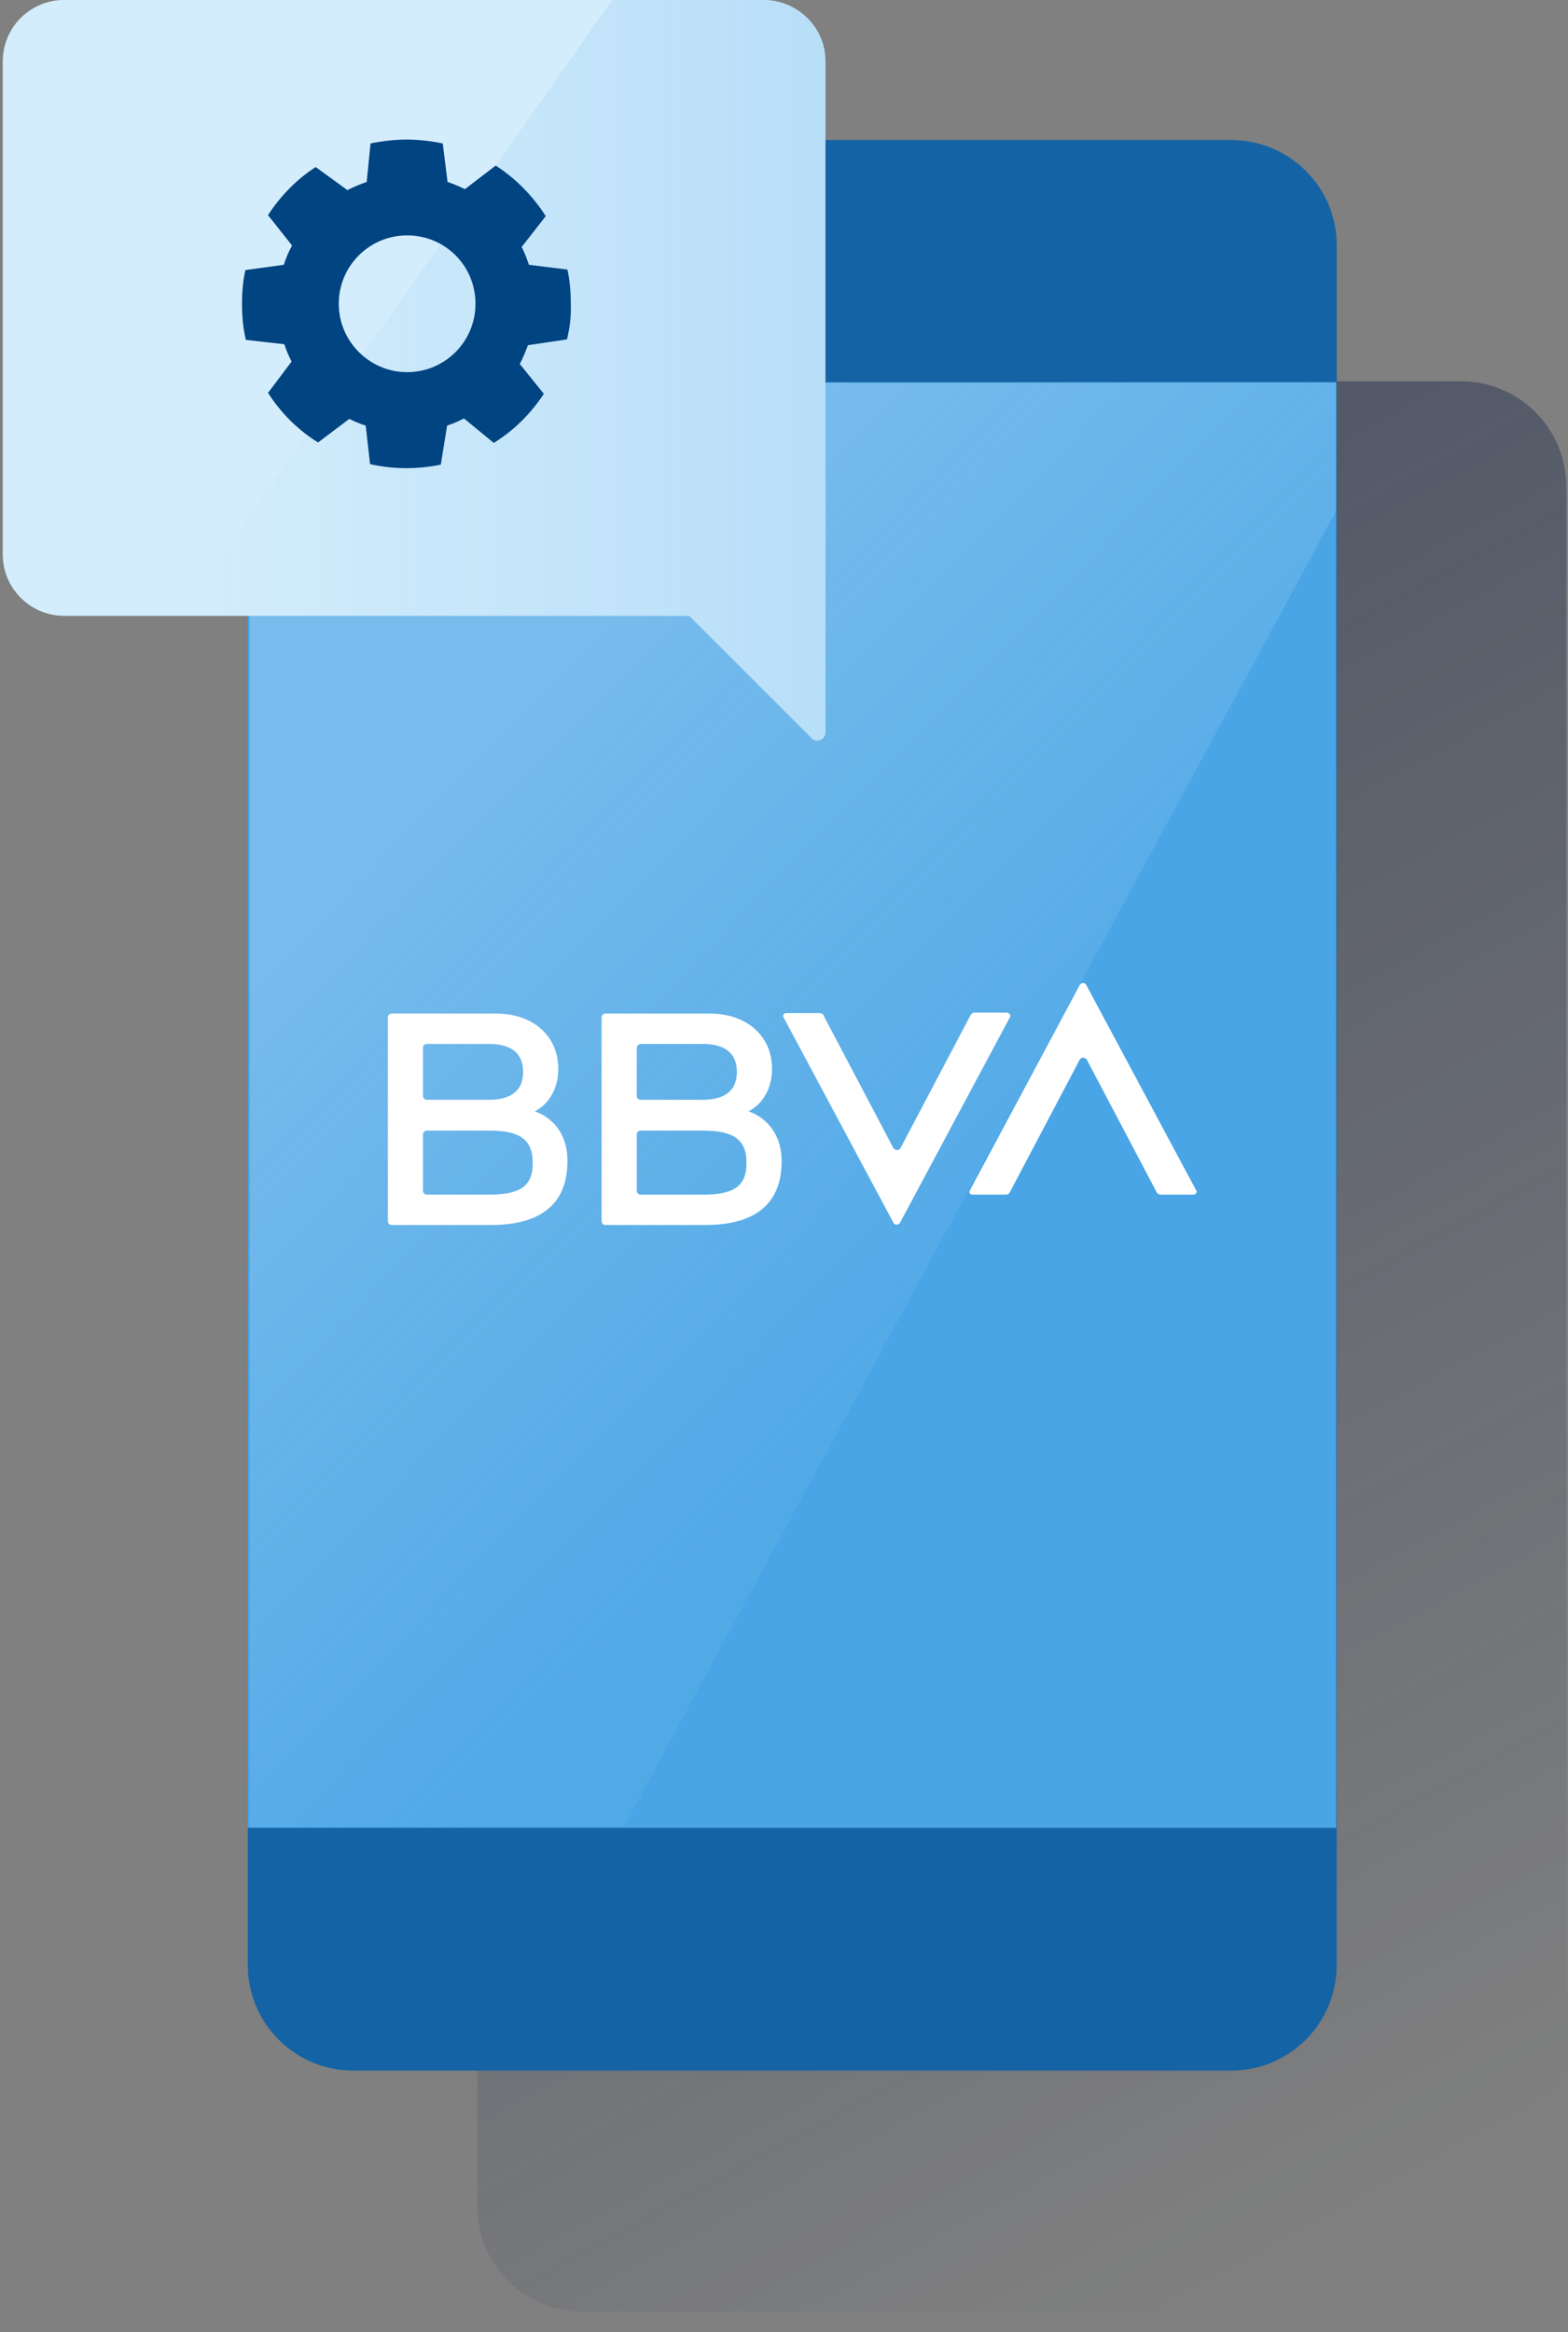 <?xml version="1.0" encoding="UTF-8"?>
<svg width="76px" height="113px" viewBox="0 0 76 113" version="1.1" xmlns="http://www.w3.org/2000/svg" xmlns:xlink="http://www.w3.org/1999/xlink">
    <rect x="0" y="0" width="76" height="113" fill="#808080" stroke="none"/>
    <!-- Generator: Sketch 55.2 (78181) - https://sketchapp.com -->
    <title>World/World Copy</title>
    <desc>Created with Sketch.</desc>
    <defs>
        <linearGradient x1="35.309%" y1="1.034%" x2="64.694%" y2="98.981%" id="linearGradient-1">
            <stop stop-color="#192647" offset="0%"></stop>
            <stop stop-color="#192647" stop-opacity="0.5" offset="0%"></stop>
            <stop stop-color="#192647" stop-opacity="0" offset="100%"></stop>
        </linearGradient>
        <linearGradient x1="28.081%" y1="20.864%" x2="62.792%" y2="67.001%" id="linearGradient-2">
            <stop stop-color="#FFFFFF" stop-opacity="0.5" offset="0%"></stop>
            <stop stop-color="#ECF7F8" stop-opacity="0.1" offset="100%"></stop>
        </linearGradient>
        <linearGradient x1="99.963%" y1="49.988%" x2="0.015%" y2="49.988%" id="linearGradient-3">
            <stop stop-color="#49A5E6" stop-opacity="0.2" offset="0%"></stop>
            <stop stop-color="#49A5E6" stop-opacity="0" offset="100%"></stop>
        </linearGradient>
    </defs>
    <g id="Page-1" stroke="none" stroke-width="1" fill="none" fill-rule="evenodd">
        <g id="Configure_Products_MX_01_01_00_03" transform="translate(-123, -112)">
            <g id="Settings-and-Configuration/Mobile-Settings" transform="translate(90, 92)">
                <g id="Mobile-Settings" transform="translate(33.133, 19.833)">
                    <path d="M28.117,18.643 L70.677,18.643 C73.5,18.643 75.787,20.93 75.787,23.753 L75.787,107.1 C75.787,109.923 73.5,112.187 70.677,112.187 L28.117,112.187 C25.293,112.187 23.007,109.9 23.007,107.1 L23.007,23.753 C23.03,20.93 25.293,18.643 28.117,18.643 Z" id="Path" fill="url(#linearGradient-1)" fill-rule="nonzero"></path>
                    <path d="M16.987,6.953 L59.547,6.953 C62.37,6.953 64.657,9.24 64.657,12.04 L64.657,95.387 C64.657,98.21 62.37,100.497 59.547,100.497 L16.987,100.497 C14.163,100.497 11.877,98.21 11.877,95.387 L11.877,12.04 C11.877,9.217 14.163,6.953 16.987,6.953 Z" id="Path" fill="#1464A5" fill-rule="nonzero"></path>
                    <rect id="Rectangle" fill="#49A5E6" fill-rule="nonzero" x="11.877" y="18.69" width="52.757" height="70.047"></rect>
                    <polygon id="Path" fill="url(#linearGradient-2)" opacity="0.5" points="11.97 18.737 11.97 88.69 30.1 88.69 64.633 24.92 64.633 18.69"></polygon>
                    <path d="M46.9,49.373 L43.517,55.79 C43.47,55.883 43.353,55.93 43.237,55.86 C43.213,55.837 43.167,55.813 43.167,55.79 L39.783,49.373 C39.76,49.303 39.69,49.257 39.597,49.257 L37.963,49.257 C37.893,49.257 37.823,49.327 37.823,49.397 C37.823,49.42 37.823,49.443 37.847,49.467 L43.167,59.407 C43.213,59.5 43.33,59.547 43.423,59.477 C43.447,59.453 43.493,59.43 43.493,59.407 L48.813,49.467 C48.86,49.397 48.837,49.303 48.743,49.257 C48.72,49.257 48.697,49.233 48.673,49.233 L47.04,49.233 C46.993,49.28 46.923,49.303 46.9,49.373" id="Path" fill="#FFFFFF" fill-rule="nonzero"></path>
                    <path d="M48.813,57.937 L52.197,51.52 C52.243,51.427 52.383,51.38 52.477,51.45 C52.5,51.473 52.547,51.497 52.547,51.52 L55.93,57.937 C55.953,58.007 56.023,58.03 56.093,58.053 L57.727,58.053 C57.797,58.053 57.867,57.983 57.867,57.913 C57.867,57.89 57.867,57.867 57.843,57.843 L52.523,47.903 C52.477,47.81 52.36,47.763 52.267,47.833 C52.243,47.857 52.197,47.88 52.197,47.903 L46.877,57.843 C46.83,57.913 46.853,58.007 46.923,58.03 C46.947,58.053 46.97,58.053 46.993,58.053 L48.627,58.053 C48.72,58.053 48.79,58.007 48.813,57.937" id="Path" fill="#FFFFFF" fill-rule="nonzero"></path>
                    <path d="M23.59,58.053 L20.557,58.053 C20.44,58.053 20.37,57.96 20.37,57.867 C20.37,57.867 20.37,57.867 20.37,57.867 L20.37,55.137 C20.37,55.02 20.463,54.95 20.557,54.95 C20.557,54.95 20.557,54.95 20.557,54.95 L23.59,54.95 C25.037,54.95 25.69,55.37 25.69,56.513 C25.69,57.657 25.06,58.053 23.59,58.053 M20.557,50.75 L23.567,50.75 C24.663,50.75 25.223,51.217 25.223,52.103 C25.223,52.99 24.663,53.457 23.567,53.457 L20.557,53.457 C20.44,53.457 20.37,53.363 20.37,53.27 L20.37,50.96 C20.347,50.843 20.44,50.75 20.557,50.75 M25.783,54.017 C26.483,53.667 26.927,52.897 26.927,51.963 C26.927,50.353 25.69,49.28 23.917,49.28 L18.853,49.28 C18.737,49.28 18.667,49.373 18.667,49.467 L18.667,59.337 C18.667,59.453 18.76,59.523 18.853,59.523 L23.683,59.523 C26.11,59.523 27.37,58.473 27.37,56.443 C27.393,54.46 25.783,54.017 25.783,54.017" id="Shape" fill="#FFFFFF" fill-rule="nonzero"></path>
                    <path d="M33.95,58.053 L30.917,58.053 C30.8,58.053 30.73,57.96 30.73,57.867 L30.73,55.137 C30.73,55.02 30.823,54.95 30.917,54.95 L33.95,54.95 C35.397,54.95 36.05,55.37 36.05,56.513 C36.05,57.657 35.42,58.053 33.95,58.053 M30.917,50.75 L33.927,50.75 C35.023,50.75 35.583,51.217 35.583,52.103 C35.583,52.99 35.023,53.457 33.927,53.457 L30.917,53.457 C30.8,53.457 30.73,53.363 30.73,53.27 L30.73,50.96 C30.73,50.843 30.823,50.75 30.917,50.75 M36.143,54.017 C36.843,53.667 37.287,52.897 37.287,51.963 C37.287,50.353 36.05,49.28 34.277,49.28 L29.213,49.28 C29.097,49.28 29.027,49.373 29.027,49.467 L29.027,59.337 C29.027,59.453 29.12,59.523 29.213,59.523 L34.067,59.523 C36.493,59.523 37.753,58.473 37.753,56.443 C37.753,54.46 36.143,54.017 36.143,54.017" id="Shape" fill="#FFFFFF" fill-rule="nonzero"></path>
                    <path d="M36.867,0.163 L2.987,0.163 C1.33,0.163 0,1.493 0,3.15 L0,27.02 C0,28.677 1.33,30.007 2.987,30.007 L33.273,30.007 L39.2,35.933 C39.34,36.097 39.597,36.097 39.76,35.933 C39.83,35.863 39.877,35.77 39.877,35.653 L39.877,33.46 L39.877,3.127 C39.877,1.493 38.523,0.163 36.867,0.163 C36.89,0.163 36.89,0.163 36.867,0.163 Z" id="Path" fill="#D4EDFC" fill-rule="nonzero"></path>
                    <path d="M36.867,0.163 L29.54,0.163 L8.54,30.007 L33.273,30.007 L39.2,35.933 C39.363,36.097 39.597,36.097 39.76,35.933 C39.83,35.863 39.877,35.77 39.877,35.653 L39.877,3.15 C39.877,1.493 38.523,0.163 36.867,0.163 C36.867,0.163 36.867,0.163 36.867,0.163 Z" id="Path" fill="url(#linearGradient-3)" fill-rule="nonzero"></path>
                    <path d="M19.6,18.2 C21.42,18.2 22.913,16.73 22.913,14.887 C22.913,13.043 21.443,11.573 19.6,11.573 C17.78,11.573 16.287,13.043 16.287,14.887 C16.287,14.887 16.287,14.887 16.287,14.887 C16.287,16.707 17.78,18.2 19.6,18.2 C19.6,18.2 19.6,18.2 19.6,18.2 Z M27.347,16.613 L25.457,16.893 C25.34,17.197 25.223,17.5 25.06,17.803 L26.227,19.25 C25.597,20.207 24.78,21.023 23.8,21.63 L22.353,20.44 C22.097,20.58 21.817,20.697 21.537,20.79 L21.233,22.68 C20.113,22.913 18.947,22.913 17.803,22.657 L17.593,20.79 C17.313,20.697 17.057,20.603 16.8,20.463 L15.283,21.607 C14.303,21 13.487,20.183 12.857,19.203 L14,17.687 C13.86,17.407 13.743,17.15 13.65,16.847 L11.783,16.637 C11.643,16.053 11.597,15.47 11.597,14.863 C11.597,14.327 11.643,13.767 11.76,13.253 L13.627,12.997 C13.72,12.67 13.86,12.367 14.023,12.063 L12.857,10.593 C13.463,9.66 14.233,8.867 15.167,8.26 L16.707,9.38 C17.01,9.217 17.313,9.1 17.64,8.983 L17.827,7.117 C18.387,7 18.993,6.93 19.577,6.93 C20.16,6.93 20.743,7 21.327,7.117 L21.56,8.983 C21.84,9.077 22.12,9.193 22.4,9.333 L23.893,8.19 C24.873,8.82 25.69,9.66 26.32,10.64 L25.153,12.133 C25.293,12.413 25.41,12.717 25.503,12.997 L27.37,13.23 C27.487,13.767 27.533,14.303 27.533,14.863 C27.557,15.47 27.487,16.053 27.347,16.613 L27.347,16.613 Z" id="Shape" fill="#004481"></path>
                </g>
            </g>
        </g>
    </g>
</svg>